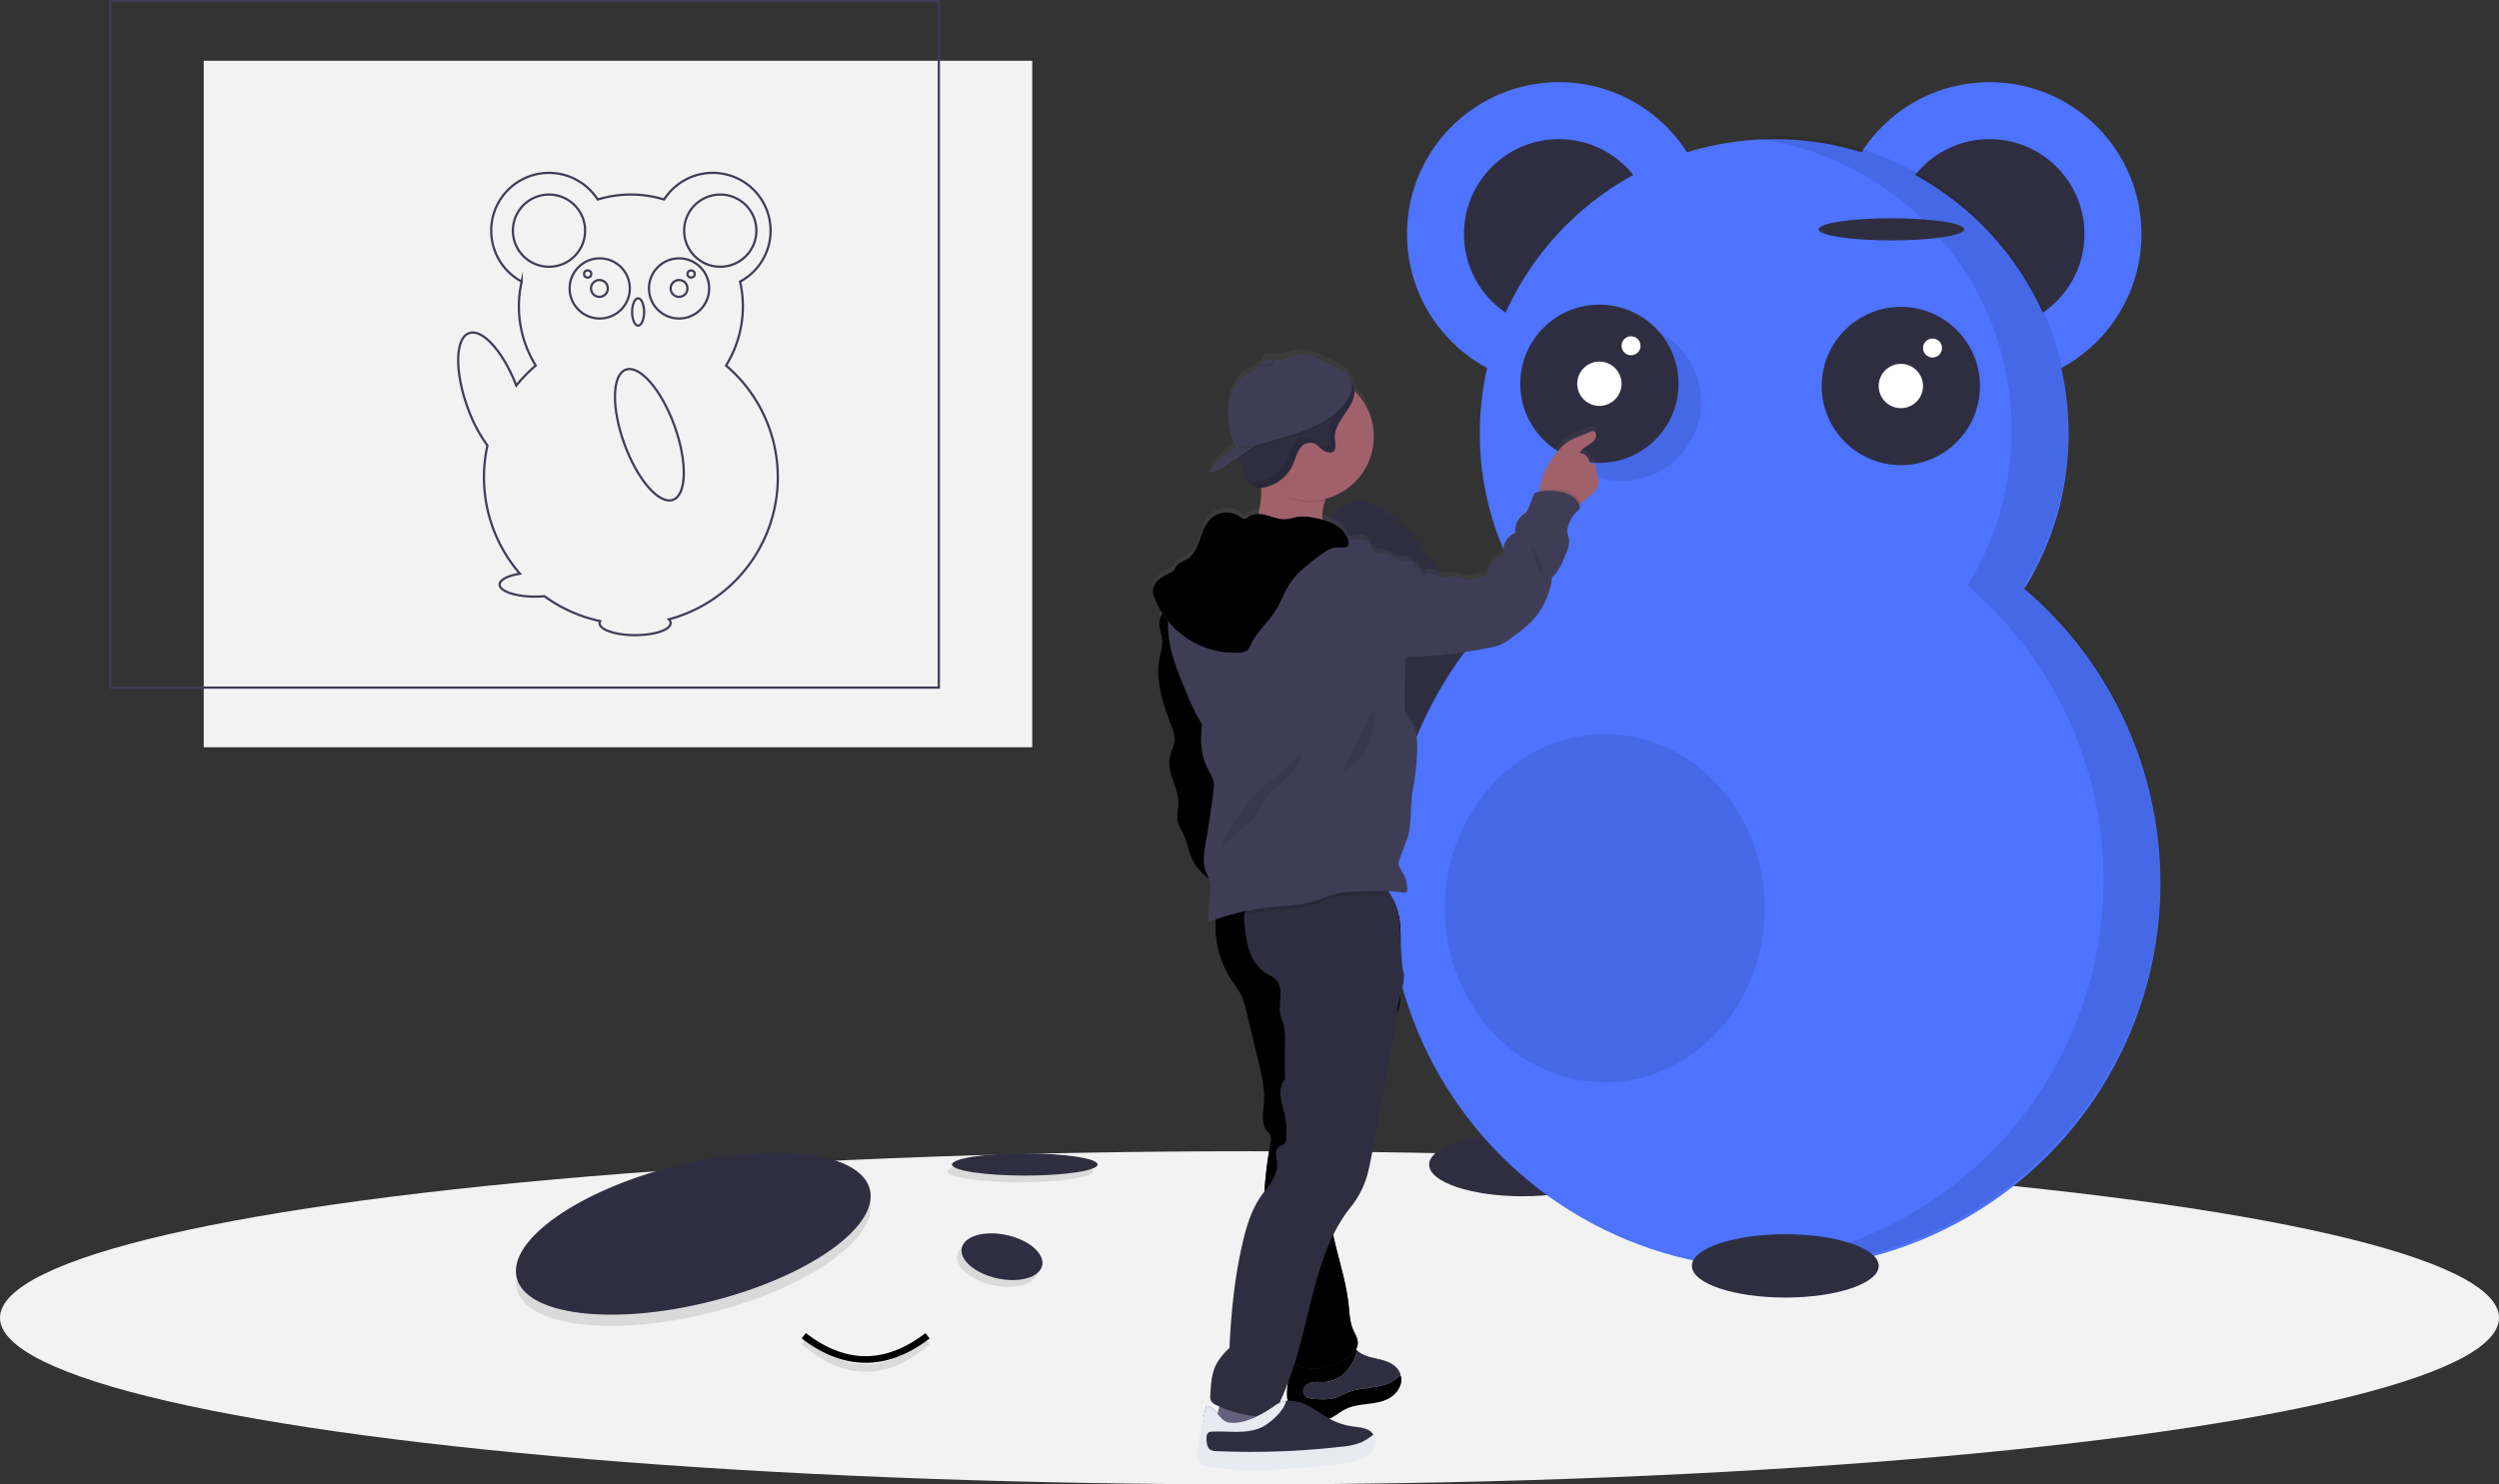<svg xmlns="http://www.w3.org/2000/svg" xmlns:xlink="http://www.w3.org/1999/xlink" width="1110" height="659.5"><rect width="100%" height="100%" fill="#333333" stroke="none"/><style><![CDATA[.B{opacity:.1}.C{fill:#2f2e41}.D{fill:#3f3d56}.E{fill:#4d73ff}.F{stroke-miterlimit:10}]]></style><defs><linearGradient id="A" x1="656.123" y1="772.147" x2="656.123" y2="275.09" gradientUnits="userSpaceOnUse"><stop offset="0" stop-color="gray" stop-opacity=".25"/><stop offset=".535" stop-color="gray" stop-opacity=".12"/><stop offset="1" stop-color="gray" stop-opacity=".1"/></linearGradient><path id="B" d="M618.026 619.52c-2.914 1.988-6.53 2.608-10.034 3.06-3.5.444-7.113.788-10.286 2.348-2.738 1.354-5.048 3.572-7.946 4.543-2.696.74-5.535.784-8.252.13-3.258-.612-6.73-1.797-8.49-4.612-1.568-2.5-1.4-5.675-1.185-8.62q.38-5 .742-9.996a4.76 4.76 0 0 1 .62-2.417c2.356-3.434 8.084 1.438 11.15 1.43 4.856-.008 10.072-2.64 13.575-5.858a4.12 4.12 0 0 1 1.055-.795c1.384-.62 2.77.528 4 1.53l.413.337c2.837 2.248 6.646 2.707 10.15 3.617 3.5.9 7.266 2.746 8.35 6.202.07.218.127.44.168.665.635 3.182-1.3 6.57-4.03 8.436z"/><path id="C" d="M618.026 620.64c-2.914 1.988-6.53 2.608-10.034 3.06-3.5.444-7.113.788-10.286 2.348-2.738 1.354-5.048 3.572-7.946 4.543-2.696.74-5.535.784-8.252.13-3.467-.734-6.512-2.79-8.49-5.73-1.568-2.5-1.4-5.675-1.185-8.62q.38-5 .742-9.996a4.76 4.76 0 0 1 .62-2.417c2.356-3.434 8.084 1.438 11.15 1.43 4.856-.008 10.072-2.64 13.575-5.858a4.12 4.12 0 0 1 1.055-.795c1.384-.62 2.77.528 4 1.53a28.73 28.73 0 0 1-3.411 7.051c-2.376 3.73-6.307 6.187-10.7 6.692-2.172.16-4.398-.268-6.5.29-2.096.558-4.053 2.707-3.312 4.75.727 1.988 3.296 2.424 5.415 2.54 2.967.16 6.01.306 8.826-.62 1.72-.574 3.296-1.522 4.97-2.218 7.12-2.952 16.114-1.3 21.995-6.287.558-.5 1.16-.97 1.797-1.377 1.54 3.223-1.3 7.69-4.03 9.555z"/><path id="D" d="M540.764 402.755c-2.27 11.14-.118 22.724 6 32.306 1.668 2.585 3.623 5.012 4.877 7.82a35.55 35.55 0 0 1 1.903 6.198l5.405 22.373c1.46 6.04 2.93 12.197 2.49 18.395-.305 4.32-1.394 9.175 1.268 12.6a9.28 9.28 0 0 1 1.608 2.206c.265.95.275 1.953.027 2.907-2.735 16.244-4.763 33.226.177 48.94 4.477 14.243 4.733 30.024 8.54 44.46.47 1.788 1 3.672 2.365 4.93a7.75 7.75 0 0 0 3.545 1.685c5.6 1.335 11.534-.23 16.766-2.653 3.677-1.704 7.635-4.692 7.32-8.732-.15-1.922-1.272-3.607-2.034-5.377-1.495-3.473-1.615-7.353-2.018-11.113-1.013-9.44-3.923-18.555-6.123-27.792s-3.694-18.887-1.834-28.198a246.66 246.66 0 0 1 18.141-55.808 6.73 6.73 0 0 1 1.662-2.499 17.18 17.18 0 0 0 2.352-1.605c.57-.883.94-1.883 1.076-2.926.818-2.947 3.25-5.12 4.878-7.71 4.114-6.535 2.8-14.912 2.658-22.633-.148-7.508.933-15.085-.298-22.493s-5.475-14.98-12.616-17.3c-3.538-1.15-7.362-.89-11.064-.523-19.612 1.94-38.668 5.504-57.073 12.55z"/><path id="E" d="M514.998 275.714c-.434 3.01 1.013 5.97 1.174 9.007.14 2.654-.705 5.246-1.188 7.86-1.886 10.2 1.738 20.53 5.426 30.226.7 1.574 1.137 3.254 1.288 4.97.1 3.164-1.724 6.064-2.223 9.2-1.05 6.57 3.797 12.75 3.897 19.4.046 3.062-.918 6.18-.152 9.145.51 1.98 1.747 3.68 2.623 5.526 1.553 3.272 1.97 6.984 3.453 10.29 2.68 5.972 8.436 9.87 13.914 13.454 3.117-1.04 6.486-2.273 8.197-5.077a12.58 12.58 0 0 0 1.431-4.452c1.184-6.803 1.143-13.752 1.1-20.658.1-5.942-.216-11.884-.945-17.782-1.107-7.503-3.54-14.737-5.287-22.117-2.203-9.308-3.33-18.925-6.762-27.853-3.015-7.846-7.7-14.89-12.653-21.635-1.886-2.574-3.375-6.253-7.035-5.66-3.172.54-5.67 3-6.257 6.165z"/><path id="F" d="M593.54 233.408c-3.047-1.897-6.634-2.7-10.164-3.346-2.12-.482-4.3-.64-6.467-.465-2 .25-3.918 1.02-5.93 1.133-2.823.157-5.53-.988-8.258-1.734s-5.878-1.032-8.174.62a3.53 3.53 0 0 1-1.779.945c-.697-.085-1.345-.402-1.84-.902a10.48 10.48 0 0 0-13.059.688c-5.207 4.882-4.618 14.422-10.72 18.125-1.682 1.02-3.832 1.56-4.814 3.266-.238.543-.515 1.068-.83 1.57-.41.45-.91.806-1.467 1.045a28.51 28.51 0 0 0-5.03 2.891c-1.587 1.155-2.632 2.908-2.895 4.853-.023 1.41.282 2.808.89 4.08 6.12 15.008 21.024 24.54 37.214 23.797a5.89 5.89 0 0 0 3.898-1.217c.587-.662 1.05-1.424 1.366-2.25 2.87-6.015 8.257-10.456 11.678-16.174 2.04-3.408 3.348-7.22 5.47-10.578 3.218-5.09 8.11-8.848 12.9-12.497 2.7-2.057 5.708-4.216 9.102-4.072 3.024.13 5.224.29 4.115-3.418-.924-2.672-2.77-4.928-5.208-6.36z"/></defs><g fill="#f2f2f2"><path d="M90.5 27h368v305h-368z"/><ellipse cx="555" cy="585.5" rx="555" ry="74"/></g><ellipse cx="352.874" cy="673.176" rx="80.859" ry="31.118" transform="matrix(.97 -.243 .243 .97 -197.926 -14.145)" class="B"/><g class="C"><ellipse cx="676.274" cy="517.438" rx="41.484" ry="14.063"/><ellipse cx="671.593" cy="419.801" rx="31.118" ry="80.859" transform="matrix(.94 -.341 .341 .94 -147.848 133.936)"/></g><circle cx="692.446" cy="104" r="67.5" class="E"/><circle cx="692.446" cy="104" r="42.188" class="C"/><circle cx="883.696" cy="104" r="67.5" class="E"/><circle cx="883.696" cy="104" r="42.188" class="C"/><g class="E"><circle cx="788.071" cy="392.281" r="171.563"/><circle cx="788.071" cy="192.594" r="130.781"/></g><circle cx="844.321" cy="171.5" r="35.156" class="C"/><g fill="#fff"><circle cx="844.321" cy="171.5" r="9.844"/><circle cx="858.384" cy="154.625" r="4.219"/></g><ellipse cx="453.196" cy="520.391" rx="32.344" ry="4.922" class="B"/><ellipse cx="455.196" cy="517.391" rx="32.344" ry="4.922" class="C"/><ellipse cx="488.071" cy="681.281" rx="9.844" ry="18.281" transform="matrix(.213 -.977 .977 .213 -326.514 893.088)" class="B"/><ellipse cx="490.071" cy="678.281" rx="9.844" ry="18.281" transform="matrix(.213 -.977 .977 .213 -322.009 892.681)" class="C"/><ellipse cx="712.837" cy="403.531" rx="71.016" ry="77.344" class="B"/><ellipse cx="352.874" cy="668.176" rx="80.859" ry="31.118" transform="matrix(.97 -.243 .243 .97 -196.711 -14.294)" class="C"/><path d="M899.2 260.17c25.032-40.334 26.246-91.065 3.17-132.55s-66.817-67.2-114.288-67.214a132.33 132.33 0 0 0-12.656.612 130.8 130.8 0 0 1 98.462 199.153c53.036 45.084 73.574 117.746 51.984 183.922s-81.027 112.747-150.446 117.88q6.27.457 12.656.466c71.922.003 136.21-44.857 161.027-112.362s4.9-143.323-49.91-189.905z" class="B"/><g class="C"><ellipse cx="792.993" cy="562.438" rx="41.484" ry="14.063"/><ellipse cx="840.102" cy="101.891" rx="32.344" ry="4.922"/></g><circle cx="720.415" cy="178.5" r="35.156" class="B"/><circle cx="710.415" cy="170.5" r="35.156" class="C"/><g fill="#fff"><circle cx="710.415" cy="170.5" r="9.844"/><circle cx="724.477" cy="153.625" r="4.219"/></g><path d="M754.94 330.052a15.12 15.12 0 0 1-1.048-2.898c-.107-1.153.336-2.675-.68-3.22-.574-.308-1.36-.077-1.866-.484-.315-.36-.508-.808-.55-1.284a4.4 4.4 0 0 0-4.084-3.183c1.1-2.914 5.025-3.63 6.768-6.197.872-1.276.59-3.636-.948-3.652-.36.023-.715.117-1.04.277l-5.728 2.36c-1.1.434-2.193.934-3.243 1.5-3.15 1.79-5.507 4.705-7.625 7.665a32.96 32.96 0 0 0-4.742 8.626 19.51 19.51 0 0 0-1.009 5.904q0 .302.014.6c-.933.158-1.7.567-2.68.764q-1.1 2.94-2.22 5.88c-.298.983-.792 1.895-1.45 2.682-.494.45-1.02.866-1.577 1.24a9.09 9.09 0 0 0-3.125 7.923 8.53 8.53 0 0 0-5.008 10.51 10 10 0 0 0-7.323 6.481c-.158.737-.485 1.428-.956 2.017a3.88 3.88 0 0 1-2.557.79c-2.51.156-4.704 2.143-6.978 1.065a14.12 14.12 0 0 0-8.289-1.165c-.58.137-1.175.2-1.77.158-.508-.088-1-.26-1.45-.508a11.57 11.57 0 0 0-3.29-1.301 3.07 3.07 0 0 0-3.121 1.212c-.796-.878-1.27-2.002-1.997-2.94-.653-1.018-1.825-1.58-3.028-1.452.756-.677-.018-2.025-1-2.27a12.75 12.75 0 0 0-3.021.11c-2.627-.014-4.642-2.41-7.193-3.04-2.345-.577-5.47.11-6.673-1.994-.384-.672-.494-1.557-1.042-2.06-.13-.57-.4-1.104-.76-1.557-.962-1.096-2.59-1.252-4.043-1.207-1.597.04-3.18.312-4.698.81-.042-.2-.093-.39-.157-.605a11.93 11.93 0 0 0-5.208-6.394c-1.916-1.147-3.998-1.993-6.17-2.51-.01-.192-.03-.382-.035-.575a24.2 24.2 0 0 1 1.247-7.988c.1-.282.195-.56.293-.84a28.61 28.61 0 0 0 12.862-47.992 8.15 8.15 0 0 0-.224-1.719 8.37 8.37 0 0 0-1.73-3.349c-1.306-2.93-3.354-4.223-5.96-5.444l-2.386-1.084c-4.16-1.876-8.183-4.628-12.9-4.62-4.313 0-8.443 2.383-12.703 2.29l-.32-.015c-.107-.005-.214-.004-.32-.015-.13-.008-.252-.023-.382-.038-1.193-.146-2.623-.423-3.41.492a5.33 5.33 0 0 0-.604 1.176 2.43 2.43 0 0 1-.214.392h0a3.99 3.99 0 0 1-.543.738h0c-1.377 1.515-3.686 2.183-5.59 3.167-4.298 2.206-7.12 6.696-8.244 11.41-1.124 4.72-.727 9.68.115 14.454.424 2.388 1.357 5.098 3.055 6.596v.01l-.038-.03s-14.375 10.23-11.752 11.683c1.427.79 7.382-2.982 12.516-6.583l.157.656a48.18 48.18 0 0 0 2.348 6.719c1.094 2.575 2.623 5.35 5.3 6.12.592.162 1.206.232 1.82.208.158-.001.316-.014.475-.025.136 3.934-.28 7.868-1.237 11.686-1.56-.085-3.105.342-4.4 1.216-.488.483-1.106.813-1.78.95-.698-.085-1.346-.405-1.84-.907-3.976-2.863-9.408-2.576-13.06.692-5.207 4.908-4.618 14.498-10.72 18.22-1.682 1.026-3.832 1.57-4.814 3.283-.238.546-.515 1.073-.83 1.58-.408.45-.91.8-1.467 1.05-1.77.795-3.457 1.77-5.03 2.907a7.24 7.24 0 0 0-2.895 4.878c-.023 1.418.282 2.822.89 4.103a38.26 38.26 0 0 0 3.347 6.415c-.71.926-1.176 2.017-1.353 3.17-.434 3.027 1.014 6 1.174 9.055.14 2.668-.705 5.274-1.188 7.9-1.886 10.253 1.738 20.64 5.426 30.385.702 1.583 1.137 3.272 1.288 4.997.1 3.18-1.724 6.095-2.223 9.238-1.05 6.604 3.797 12.815 3.897 19.502.046 3.08-.918 6.212-.152 9.193.51 1.99 1.747 3.7 2.623 5.555 1.553 3.29 1.97 7.02 3.453 10.343a24.8 24.8 0 0 0 7.659 9.123c1.867 5.9-.782 13.026-.028 19.306 1.013-.394 2.035-.767 3.06-1.13a44.26 44.26 0 0 0 6.779 26.714c1.668 2.598 3.623 5.038 4.877 7.862.822 2.015 1.46 4.1 1.903 6.23q2.703 11.245 5.405 22.49c1.46 6.072 2.93 12.26 2.49 18.492-.305 4.342-1.394 9.223 1.268 12.656.642.656 1.184 1.404 1.608 2.218a5.64 5.64 0 0 1 .027 2.923c-1.3 7.253-2.2 14.574-2.67 21.927l-1.75 2.432c-4.42 6.466-6.547 14.2-8.267 21.85-3.35 14.96-4.856 30.314-5.545 45.636a30.33 30.33 0 0 0-5.659 6.896c-2.317 4.3-2.616 9.35-2.86 14.23a4.95 4.95 0 0 0 .26 2.345 4.76 4.76 0 0 0 2.44 2.037q.662.325 1.333.63c-.292 1.073-.547 2.174-.775 3.28-1.695-1.913-4.724-4.948-5.238-2.726a109.56 109.56 0 0 0-2.753 22.588c-.053.5.04.985.268 1.422.446.52 1.09.833 1.774.86a124.89 124.89 0 0 0 22.385 1.945c6.08-.023 12.145-.492 18.202-.953l6.202-.477a136.89 136.89 0 0 0 18.997-2.36c2.746-.6 5.575-1.445 7.633-3.375 2.05-1.922 3.082-5.213 1.66-7.65.001-.008-.002-.017-.008-.023-1.736-2.944-5.774-3.167-9.155-3.636a29.96 29.96 0 0 1-9.59-3.052c-.676-.35-1.334-.73-1.988-1.123.173-.048.348-.088.52-.146 2.9-.976 5.208-3.206 7.946-4.567 3.174-1.568 6.776-1.914 10.286-2.36 3.503-.454 7.12-1.076 10.034-3.075 2.73-1.876 4.665-5.282 4.03-8.48-.042-.226-.098-.45-.168-.67-1.086-3.475-4.84-5.32-8.35-6.235-3.503-.915-7.31-1.376-10.15-3.636a15.78 15.78 0 0 1-.413-.338l-.746-.595a6.04 6.04 0 0 0 .828-3.507c-.15-1.932-1.272-3.626-2.034-5.406-1.495-3.49-1.615-7.392-2.018-11.17-1.013-9.5-3.923-18.653-6.122-27.937q-.374-1.58-.716-3.174c2.14-4.447 4.76-8.645 7.817-12.52 3.484-4.37 6.032-9.41 7.487-14.807.45-1.653.788-3.337 1.132-5.02q5.862-29.107 11.05-58.345a48.96 48.96 0 0 0 .983-8.435 25.6 25.6 0 0 0 1.45-7.985c1.006-3.946 2.03-8.085 1.207-10.673-.583-1.827-.877-8.078-1.192-14.066a54.42 54.42 0 0 0-.586-9.6c-.1-.543-.2-1.086-.322-1.63-.048-.27-.113-.536-.193-.797-.455-1.8-1.09-3.55-1.893-5.226-.4-1.002-.884-1.976-1.42-2.917a13.05 13.05 0 0 0-1.085-1.587 64.52 64.52 0 0 1 6.685.615c.545.082 1.2.126 1.536-.32a1.45 1.45 0 0 0 .205-.807 13.71 13.71 0 0 0-1.741-7.268c-.86-1.524-2.052-3.014-2.02-4.765a7.27 7.27 0 0 1 .59-2.366q1.493-4 2.985-8.002c2.52-6.755 1.32-14.602 2.63-21.696a128.02 128.02 0 0 0 1.962-16.783c.242-4.814.092-10.027-2.798-13.873-.845-.928-1.578-1.952-2.183-3.052a9.31 9.31 0 0 1-.52-3.65q-.075-11.3.456-22.6a221.64 221.64 0 0 0 37.689-4.261 24.23 24.23 0 0 0 4.29-1.156c1.544-.74 2.998-1.65 4.336-2.72 4.225-3.054 8.51-6.164 11.723-10.28a34.66 34.66 0 0 0 6.949-17.133c3.056-2.83 4.68-6.854 6.21-10.737a16.46 16.46 0 0 0 1.415-5.215c.082-1.847-1.135-3.783-.798-5.6a14.82 14.82 0 0 1 4.506-8.149 2.97 2.97 0 0 0 1.072-1.432 2.32 2.32 0 0 0-.255-1.396c-.025-.057-.06-.106-.087-.162a22.21 22.21 0 0 0 .865-.574c1.002-.707 1.958-1.49 2.89-2.26a18.03 18.03 0 0 0 3.755-3.806c1.063-1.474 1.424-3.34.987-5.105zm-137.942 412.16c-.254.018-.51.03-.76.065a9.89 9.89 0 0 0-2.73.784c-.07.032-.136.073-.206.107 1.188-2.565 2.3-5.167 3.31-7.8l.352-.94-.13 1.764c-.228 2.008-.173 4.04.164 6.032z" transform="translate(-45 -120)" fill="url(#A)"/><path d="M587.335 230.34c.107 4.176 1.522 8.222 1.744 12.4-12.298.612-24.427-5.354-36.603-3.526 3.403-2.203 5.224-6.172 6.294-10.08a41.8 41.8 0 0 0 1.201-15.487 6.82 6.82 0 0 0-.153-.857c-.45-2.042-1.62-4.933-1.308-6.54.413-2.126 2.417-1.705 4.222-1.583a158.37 158.37 0 0 1 16.412 2.118c1.415.245 15.196 3.686 15.403 3.327a64.61 64.61 0 0 0-5.965 12.3 23.96 23.96 0 0 0-1.247 7.946zm121.617-12.9a17.98 17.98 0 0 1-3.755 3.786l-2.9 2.248c-1.784 1.377-3.9 2.242-6.15 2.5-2.93.2-9.147-1.522-10.967-4.03a7.27 7.27 0 0 1-1.048-4.199 19.25 19.25 0 0 1 1.01-5.874 32.7 32.7 0 0 1 4.742-8.58c2.118-2.944 4.474-5.843 7.625-7.625a29.58 29.58 0 0 1 3.243-1.491l5.728-2.348c.325-.16.68-.253 1.04-.275 1.537.015 1.82 2.363.948 3.633-1.744 2.554-5.667 3.266-6.768 6.164 1.904.06 3.553 1.337 4.084 3.166a2.24 2.24 0 0 0 .551 1.277c.505.405 1.293.176 1.866.482 1.017.543.574 2.057.68 3.204a14.95 14.95 0 0 0 1.048 2.883 6.13 6.13 0 0 1-.986 5.078z" fill="#a0616a"/><path d="M539.432 636.1c.947-.946 2.493-.785 3.815-.576 7.096 1.122 14.267 1.702 21.45 1.735.9-4.392-1.71-8.66-2.553-13.064-.122-1.136-.408-2.25-.85-3.303-1.012-1.94-3.294-2.83-5.435-3.28-3.866-.815-9.908-2.254-12.067 1.654-2.59 4.7-3.42 11.616-4.36 16.835z" fill="#65617d"/><use xlink:href="#B" class="D"/><use xlink:href="#B" class="C"/><use xlink:href="#C" fill="#e8eaf2"/><use xlink:href="#C" opacity=".05"/><use xlink:href="#D" class="C"/><use xlink:href="#D" class="B"/><path d="M620.642 449.843a46.89 46.89 0 0 1-.987 8.68q-5.185 29.08-11.05 58.04l-1.132 4.994a40.5 40.5 0 0 1-7.487 14.73c-16.298 20.313-17.705 49.81-26.546 74.307l-1.828 4.956c-1.598 4.15-3.418 8.213-5.453 12.168a3.48 3.48 0 0 1-1.124 1.453c-.548.276-1.162.395-1.774.344-7.955.046-15.814-1.742-22.967-5.224-1.02-.377-1.882-1.092-2.44-2.027a4.9 4.9 0 0 1-.26-2.333c.245-4.856.543-9.89 2.86-14.156 1.538-2.553 3.445-4.865 5.66-6.86.688-15.242 2.195-30.515 5.545-45.398 1.72-7.6 3.847-15.303 8.267-21.735 3.258-4.75 7.93-9.438 7.357-15.166-.252-2.516-1.308-5.652.742-7.128.895-.65 2.218-.734 2.822-1.66a3.15 3.15 0 0 0 .398-1.422c.42-3.93.176-7.905-.727-11.755-.745-2.515-1.33-5.074-1.75-7.663-.26-2.616.184-5.445 1.927-7.403.107-5.23-.038-10.66.07-15.885.206-2.977-.042-5.97-.734-8.872-.398-1.37-1.002-2.677-1.308-4.076-1.094-5.025 1.637-11.044-1.614-15.028-1.354-1.652-3.442-2.478-5.216-3.67-3.54-2.363-5.866-6.233-7.16-10.294-1.147-4.112-1.827-8.34-2.027-12.604a12.97 12.97 0 0 1-.031-2.723 4.99 4.99 0 0 1 .367-1.361c1-2.27 3.725-3.15 6.14-3.732 15.36-3.684 31.102-5.525 46.897-5.484 5.843-3.977 9.132-2.554 11.61 1.66 1.368 2.572 2.475 5.275 3.304 8.07 1.132 3.42 1.2 22.554 2.302 25.988 1.43 4.466-2.707 13.583-2.654 18.27z" class="C"/><use xlink:href="#E" class="D"/><use xlink:href="#E" opacity=".05"/><path d="M594.547 210.104c-2.416 3.875-4.415 7.995-5.965 12.3-2.217.545-4.493.82-6.776.818-8.864 0-15.142-5.044-20.35-11.414-.45-2.042-3.26-3.95-2.945-5.556.413-2.126 2.417-1.705 4.222-1.583 5.504.42 10.982 1.126 16.412 2.118 1.415.245 15.196 3.686 15.403 3.327z" class="B"/><circle cx="581.808" cy="194.045" r="28.4" fill="#a0616a"/><path d="M617.69 397.516c-4.918-.29-9.866-.092-14.8.107a49.96 49.96 0 0 0-9.185.941c-3.732.85-7.22 2.547-10.898 3.6-5.89 1.713-12.107 1.8-18.2 2.394-4.007.39-7.99 1.012-11.923 1.866a4.99 4.99 0 0 1 .367-1.361c1-2.27 3.725-3.15 6.14-3.732 15.36-3.684 31.102-5.525 46.897-5.484 5.843-3.977 9.132-2.554 11.6 1.66z" class="B"/><path d="M598.335 240.535c-1.238 1.433-2.9 3.01-4.736 2.55a6.47 6.47 0 0 1-1.843-.986c-3.274-2.1-7.292-2.605-11.144-3.185a164.43 164.43 0 0 1-22.949-5.159 23.41 23.41 0 0 0-6.788-1.38c-4.813.025-9.08 3.225-12.096 6.976s-5.153 8.14-8.113 11.936c-2.11 2.704-4.62 5.088-6.6 7.895-4.972 7.088-6.04 16.336-4.757 24.898s4.705 16.636 8.095 24.603c1.812 4.625 4.023 9.084 6.61 13.326-1.144 6.506-.54 13.946 2.554 19.782 1.008 1.9 2.242 3.754 2.575 5.88.153 1.438.093 2.89-.178 4.312l-1.445 10.282-1.45 9.372c-1.043 5.692-2.46 11.87.177 17.02 3.157 6.17-.16 14.074.67 20.954 8.885-3.432 18.195-5.644 27.674-6.575 6.103-.598 12.32-.674 18.208-2.387 3.677-1.07 7.164-2.764 10.898-3.617a50.24 50.24 0 0 1 9.189-.938c6.805-.275 13.66-.547 20.395.456.546.08 1.2.125 1.536-.32.146-.242.217-.52.205-.803a13.58 13.58 0 0 0-1.741-7.23c-.86-1.516-2.052-2.998-2.02-4.74a7.2 7.2 0 0 1 .59-2.354l2.985-7.96c2.52-6.72 1.32-14.526 2.63-21.582 1.023-5.516 1.678-11.093 1.962-16.696.242-4.79.092-9.974-2.798-13.8-.845-.922-1.578-1.94-2.183-3.036-.415-1.163-.592-2.398-.52-3.63q-.097-14.374.79-28.73l-7.666-13.68c-2.932-5.267-5.906-10.642-7.1-16.552-.784-3.912-.756-7.94-1.317-11.892-.06-1.003-.408-1.968-1.004-2.777-.962-1.1-2.59-1.246-4.043-1.2-1.795.057-3.57.384-5.268.97z" class="D"/><path d="M702.306 223.473c-1.784 1.377-3.9 2.242-6.15 2.5-2.93.2-9.147-1.522-10.967-4.03a7.27 7.27 0 0 1-1.048-4.199c.397-.13.808-.208 1.224-.237 3.178-.352 6.4-.223 9.53.382 3.097.757 6.088 2.638 7.396 5.552.008.008.008.023.015.03z" class="B"/><path d="M607.82 284.892c1.73 2.155 3.53 4.37 5.982 5.644 2.82 1.464 6.144 1.498 9.322 1.43 13.086-.28 26.12-1.71 38.956-4.28a24.33 24.33 0 0 0 4.29-1.15c1.543-.735 2.998-1.642 4.336-2.705 4.225-3.038 8.5-6.132 11.723-10.226a34.38 34.38 0 0 0 6.949-17.043c3.056-2.816 4.68-6.818 6.21-10.68a16.31 16.31 0 0 0 1.415-5.188c.082-1.837-1.135-3.763-.798-5.57a14.72 14.72 0 0 1 4.506-8.106c.495-.353.87-.85 1.072-1.424.063-.478-.026-.964-.255-1.388-1.308-2.913-4.298-4.79-7.398-5.554-3.14-.605-6.354-.733-9.532-.378a22.28 22.28 0 0 0-3.122.829l-2.22 5.848c-.298.978-.792 1.886-1.45 2.668a13.62 13.62 0 0 1-1.577 1.233 9.02 9.02 0 0 0-3.125 7.882 8.47 8.47 0 0 0-5.008 10.455 9.98 9.98 0 0 0-7.323 6.447 4.82 4.82 0 0 1-.956 2.006c-.733.556-1.64.834-2.557.786-2.5.155-4.704 2.132-6.978 1.06-2.583-1.21-5.472-1.615-8.288-1.158a6.24 6.24 0 0 1-1.769.157 4.67 4.67 0 0 1-1.451-.505 11.61 11.61 0 0 0-3.29-1.294 3.08 3.08 0 0 0-3.121 1.206c-.796-.873-1.27-1.992-1.997-2.925a3.2 3.2 0 0 0-3.028-1.445c.756-.674-.018-2.014-1-2.26a12.82 12.82 0 0 0-3.021.109c-2.627-.014-4.642-2.4-7.193-3.023-2.345-.574-5.47.1-6.673-1.983-.426-.742-.5-1.75-1.235-2.203-.49-.24-1.05-.306-1.584-.184a15.49 15.49 0 0 0-4.792 1.454c-2.46 9.62-1.17 19.61.705 29.36a25.9 25.9 0 0 0 5.279 12.101z" class="D"/><path d="M607.747 319.363l-12.23 24.66c1.322-2.285 4.1-3.167 6.308-4.628a16.72 16.72 0 0 0 6.035-8.107 49.95 49.95 0 0 0 2.31-9.99c.25-1.565.767-3.758.012-5.175-1.406.3-1.86 2.082-2.435 3.24zm-35.187 20.934c-2.76 2.73-6.138 4.74-9.174 7.16-7.1 5.65-12.15 13.398-17.085 21.005a33.02 33.02 0 0 0-3.491 6.361c.577.495 1.443-.02 2.015-.52l9.603-8.44a21.61 21.61 0 0 0 3.203-3.24c1.666-2.245 2.406-5.05 3.92-7.4a29 29 0 0 1 5.836-5.948c2.204-1.9 12.342-10.463 9.87-13.8-1.782.898-3.24 3.37-4.696 4.815z" class="B"/><use xlink:href="#F" class="D"/><use xlink:href="#F" opacity=".05"/><path d="M608.32 645.018c-2.057 1.92-4.887 2.76-7.633 3.357a137.57 137.57 0 0 1-18.997 2.348l-6.202.474c-6.057.46-12.122.925-18.202.948a125.53 125.53 0 0 1-22.385-1.935 1.9 1.9 0 0 1-2.042-2.271c.13-7.565 1.054-15.096 2.753-22.47.704-3.03 6.134 3.763 6.378 4.046 1.507 1.713 2.646 2.5 4.933 2.623 6.248.344 13.246-3.457 18.2-6.837 1.063-.79 2.19-1.49 3.373-2.088a9.93 9.93 0 0 1 2.73-.78c3.215-.296 6.446.358 9.292 1.88 3.732 1.85 7.006 4.512 10.7 6.417 3.004 1.543 6.246 2.57 9.6 3.036 3.38.467 7.42.688 9.155 3.617.006.006.01.015.008.023 1.423 2.424.4 5.698-1.66 7.6z" class="C"/><path d="M608.32 646.137c-2.057 1.92-4.887 2.76-7.633 3.357a137.57 137.57 0 0 1-18.997 2.348l-6.202.474c-6.057.46-12.122.925-18.202.948a125.53 125.53 0 0 1-22.385-1.935 2.47 2.47 0 0 1-1.774-.857c-.583-.773-1.05-1.626-1.387-2.534.13-7.556 2.175-15.105 3.872-22.47.704-3.03 6.134 3.763 6.378 4.046 1.507 1.713 2.646 2.5 4.933 2.623 6.248.344 13.246-3.457 18.2-6.837 1.063-.79 2.19-1.49 3.373-2.088a9.93 9.93 0 0 1 2.73-.78c-.803 4.497-7.25 9.927-10.577 11.58-6.73 3.342-14.73 1.675-22.24 2.065a3.1 3.1 0 0 0-1.576.382c-.902.597-.956 1.874-.925 2.952.06 1.8.29 3.893 1.843 4.803.777.373 1.632.55 2.493.52 18.507.8 37.05.16 55.455-1.943a30.49 30.49 0 0 0 9.032-2.011 23.38 23.38 0 0 0 5.239-3.373c2.364 1.858.4 6.817-1.66 8.73z" fill="#e8eaf2"/><path d="M592.857 193.738c-.107 2.937 1.897 8.634-3.594 7.044-3.273-.948-4.2-4.826-8.352-3.962-4.19.88-5.11 5.98-6.516 9.33-2.327 5.404-7.168 9.315-12.94 10.455a7.79 7.79 0 0 1-3.564-.008c-2.677-.765-4.206-3.526-5.3-6.088a47.76 47.76 0 0 1-2.348-6.684c-.427-1.606-.71-3.246-.85-4.902v-.008c-.093-1.127-.098-2.26-.015-3.388.497-6.677 4.298-12.764 9.162-17.368s10.776-7.93 16.61-11.212c1.906-1.19 3.967-2.108 6.126-2.73 2.13-.43 4.313-.52 6.47-.268 2.84.12 5.632.778 8.23 1.935a11.59 11.59 0 0 1 2.898 2.034c1.22 1.13 2.09 2.583 2.508 4.19 1.056 4.313-1.698 8.2-3.93 11.6-1.99 3.03-4.45 6.24-4.596 10.02z" class="C"/><path d="M685.27 256.766c-1.175-2.96-6.108-11.14-4.68-13.953 1.482 2.1 2.74 4.35 3.753 6.712.932 2.288.17 5.356.928 7.242zm-87.695-73.048c2.237-3.413 5-7.298 3.937-11.6a9.05 9.05 0 0 0-3.194-4.78c.36.63.633 1.3.8 2.015 1.054 4.314-1.7 8.2-3.937 11.6-1.986 3.03-4.45 6.244-4.592 10.02-.1 2.935 1.897 8.636-3.6 7.045-3.27-.947-4.195-4.827-8.35-3.96-4.192.874-5.107 5.977-6.514 9.33a17.87 17.87 0 0 1-12.943 10.455 7.81 7.81 0 0 1-3.56-.01 5.41 5.41 0 0 1-1.678-.824 7.24 7.24 0 0 0 4.063 3.589c1.17.277 2.4.28 3.56.01a17.87 17.87 0 0 0 12.943-10.455c1.407-3.353 2.322-8.456 6.514-9.33 4.155-.867 5.08 3.014 8.35 3.96 5.497 1.592 3.5-4.1 3.6-7.045.142-3.776 2.606-7 4.592-10.02z" class="B"/><path d="M598.79 177.884a25.03 25.03 0 0 1-1.683 2.401 28.41 28.41 0 0 1-3.885 4.023c-.838.73-1.714 1.417-2.623 2.057-1.685 1.186-3.457 2.245-5.3 3.166-5.37 2.707-11.18 4.405-16.963 6.08q-5.667 1.652-11.342 3.296c-1.392 1.055-3.94 2.952-6.753 4.918-.427-1.606-.71-3.246-.85-4.902v-.008c-.093-1.127-.098-2.26-.015-3.388.497-6.677 4.298-12.764 9.162-17.368s10.776-7.93 16.61-11.212c1.906-1.19 3.967-2.108 6.126-2.73 2.13-.43 4.313-.52 6.47-.268 2.84.12 5.632.778 8.23 1.935a11.59 11.59 0 0 1 2.899 2.034c.64.944 1.13 1.98 1.453 3.074.72 2.325-.268 4.826-1.537 6.89z" class="B"/><path d="M598.79 177.12a25.03 25.03 0 0 1-1.683 2.401 28.41 28.41 0 0 1-3.885 4.023 32.33 32.33 0 0 1-2.623 2.057 41.28 41.28 0 0 1-5.3 3.166c-5.37 2.707-11.18 4.405-16.963 6.08q-5.667 1.652-11.342 3.296c-3.954 3-17.2 12.803-19.426 11.58-2.623-1.445 11.752-11.622 11.752-11.622l.66.502c-2.103-1.323-3.204-4.4-3.68-7.044-.84-4.75-1.24-9.682-.115-14.378 1.124-4.688 3.946-9.155 8.244-11.35 1.904-.98 4.214-1.644 5.59-3.15a3.97 3.97 0 0 0 .543-.734c.083-.123.155-.254.214-.4.152-.414.355-.807.604-1.17.788-.9 2.218-.635 3.41-.49.13.015.252.03.382.038a6.01 6.01 0 0 0 .642.031c4.26.092 8.4-2.28 12.703-2.28 4.726-.008 8.75 2.73 12.9 4.596l2.386 1.078c3.006 1.4 5.27 2.89 6.508 6.868.72 2.325-.268 4.826-1.537 6.89z" class="D"/><path d="M565.82 159.965c.487.828.295 1.888-.45 2.493a3.49 3.49 0 0 1-1.8.635 12.05 12.05 0 0 1-1.392.107 3.8 3.8 0 0 1-1.843-.314 2.36 2.36 0 0 1-.32-.206 3.97 3.97 0 0 0 .543-.734c.107.084.214.06.642.03.778-.038 1.548-.17 2.294-.4a2.59 2.59 0 0 0 .864-.413 2.63 2.63 0 0 0 .81-1.24zm-16.215 38.023a5.25 5.25 0 0 0 1.962.73c1.775.516 3.688.23 5.234-.784M384.5 609.5q-14.238 0-28.4-12.277l1.82-2.712c17.893 15.538 35.287 15.538 53.18 0l1.82 2.712q-14.14 12.276-28.4 12.277z" class="B"/><path d="M384.5 605.49c-9.492 0-18.984-3.6-28.4-10.797l1.82-2.385c17.893 13.664 35.287 13.664 53.18 0l1.82 2.385c-9.426 7.197-18.918 10.797-28.4 10.797z"/><g fill="none" stroke="#3f3d56"><path d="M49 .5h368v305H49z" class="F"/><ellipse cx="333.411" cy="313.307" rx="11.836" ry="30.756" transform="matrix(.94 -.341 .341 .94 -131.798 12.342)"/><circle cx="243.853" cy="102.478" r="16.046"/><circle cx="319.925" cy="102.478" r="16.046"/><circle cx="301.62" cy="128.152" r="13.372"/><circle cx="301.62" cy="128.152" r="3.744"/><circle cx="266.247" cy="128.152" r="3.744"/><circle cx="306.969" cy="121.733" r="1.605"/><circle cx="266.383" cy="128.152" r="13.372"/><circle cx="261.034" cy="121.733" r="1.605"/><path d="M345.48 212.128a65.11 65.11 0 0 0-22.99-49.714 49.86 49.86 0 0 0 6.241-37.307c9.476-5.08 14.783-15.524 13.3-26.173s-9.446-19.244-19.95-21.54-21.324 2.198-27.113 11.258c-9.605-2.962-19.88-2.962-29.485 0-5.8-9.057-16.61-13.548-27.11-11.253s-18.462 10.89-19.946 21.535 3.82 21.1 13.294 26.17a49.86 49.86 0 0 0 6.241 37.307c-3.152 2.684-6.043 5.66-8.635 8.887-5.838-15.095-15.063-25.414-21-23.263-6.146 2.227-6.436 16.98-.65 32.948 2.12 6.053 5.096 11.77 8.838 16.98a65.35 65.35 0 0 0 14.425 56.935c-5.33.858-9.018 2.7-9.018 4.834 0 2.954 7.064 5.35 15.78 5.35 1.43 0 2.814-.066 4.13-.186 7.37 5.378 15.792 9.143 24.714 11.048-.147.28-.226.6-.23.905 0 2.954 7.064 5.35 15.78 5.35s15.78-2.395 15.78-5.35c-.032-.64-.316-1.24-.788-1.67 28.54-7.643 48.39-33.504 48.392-63.05z" class="F"/><ellipse cx="283.431" cy="138.612" rx="2.663" ry="6.086"/></g></svg>
